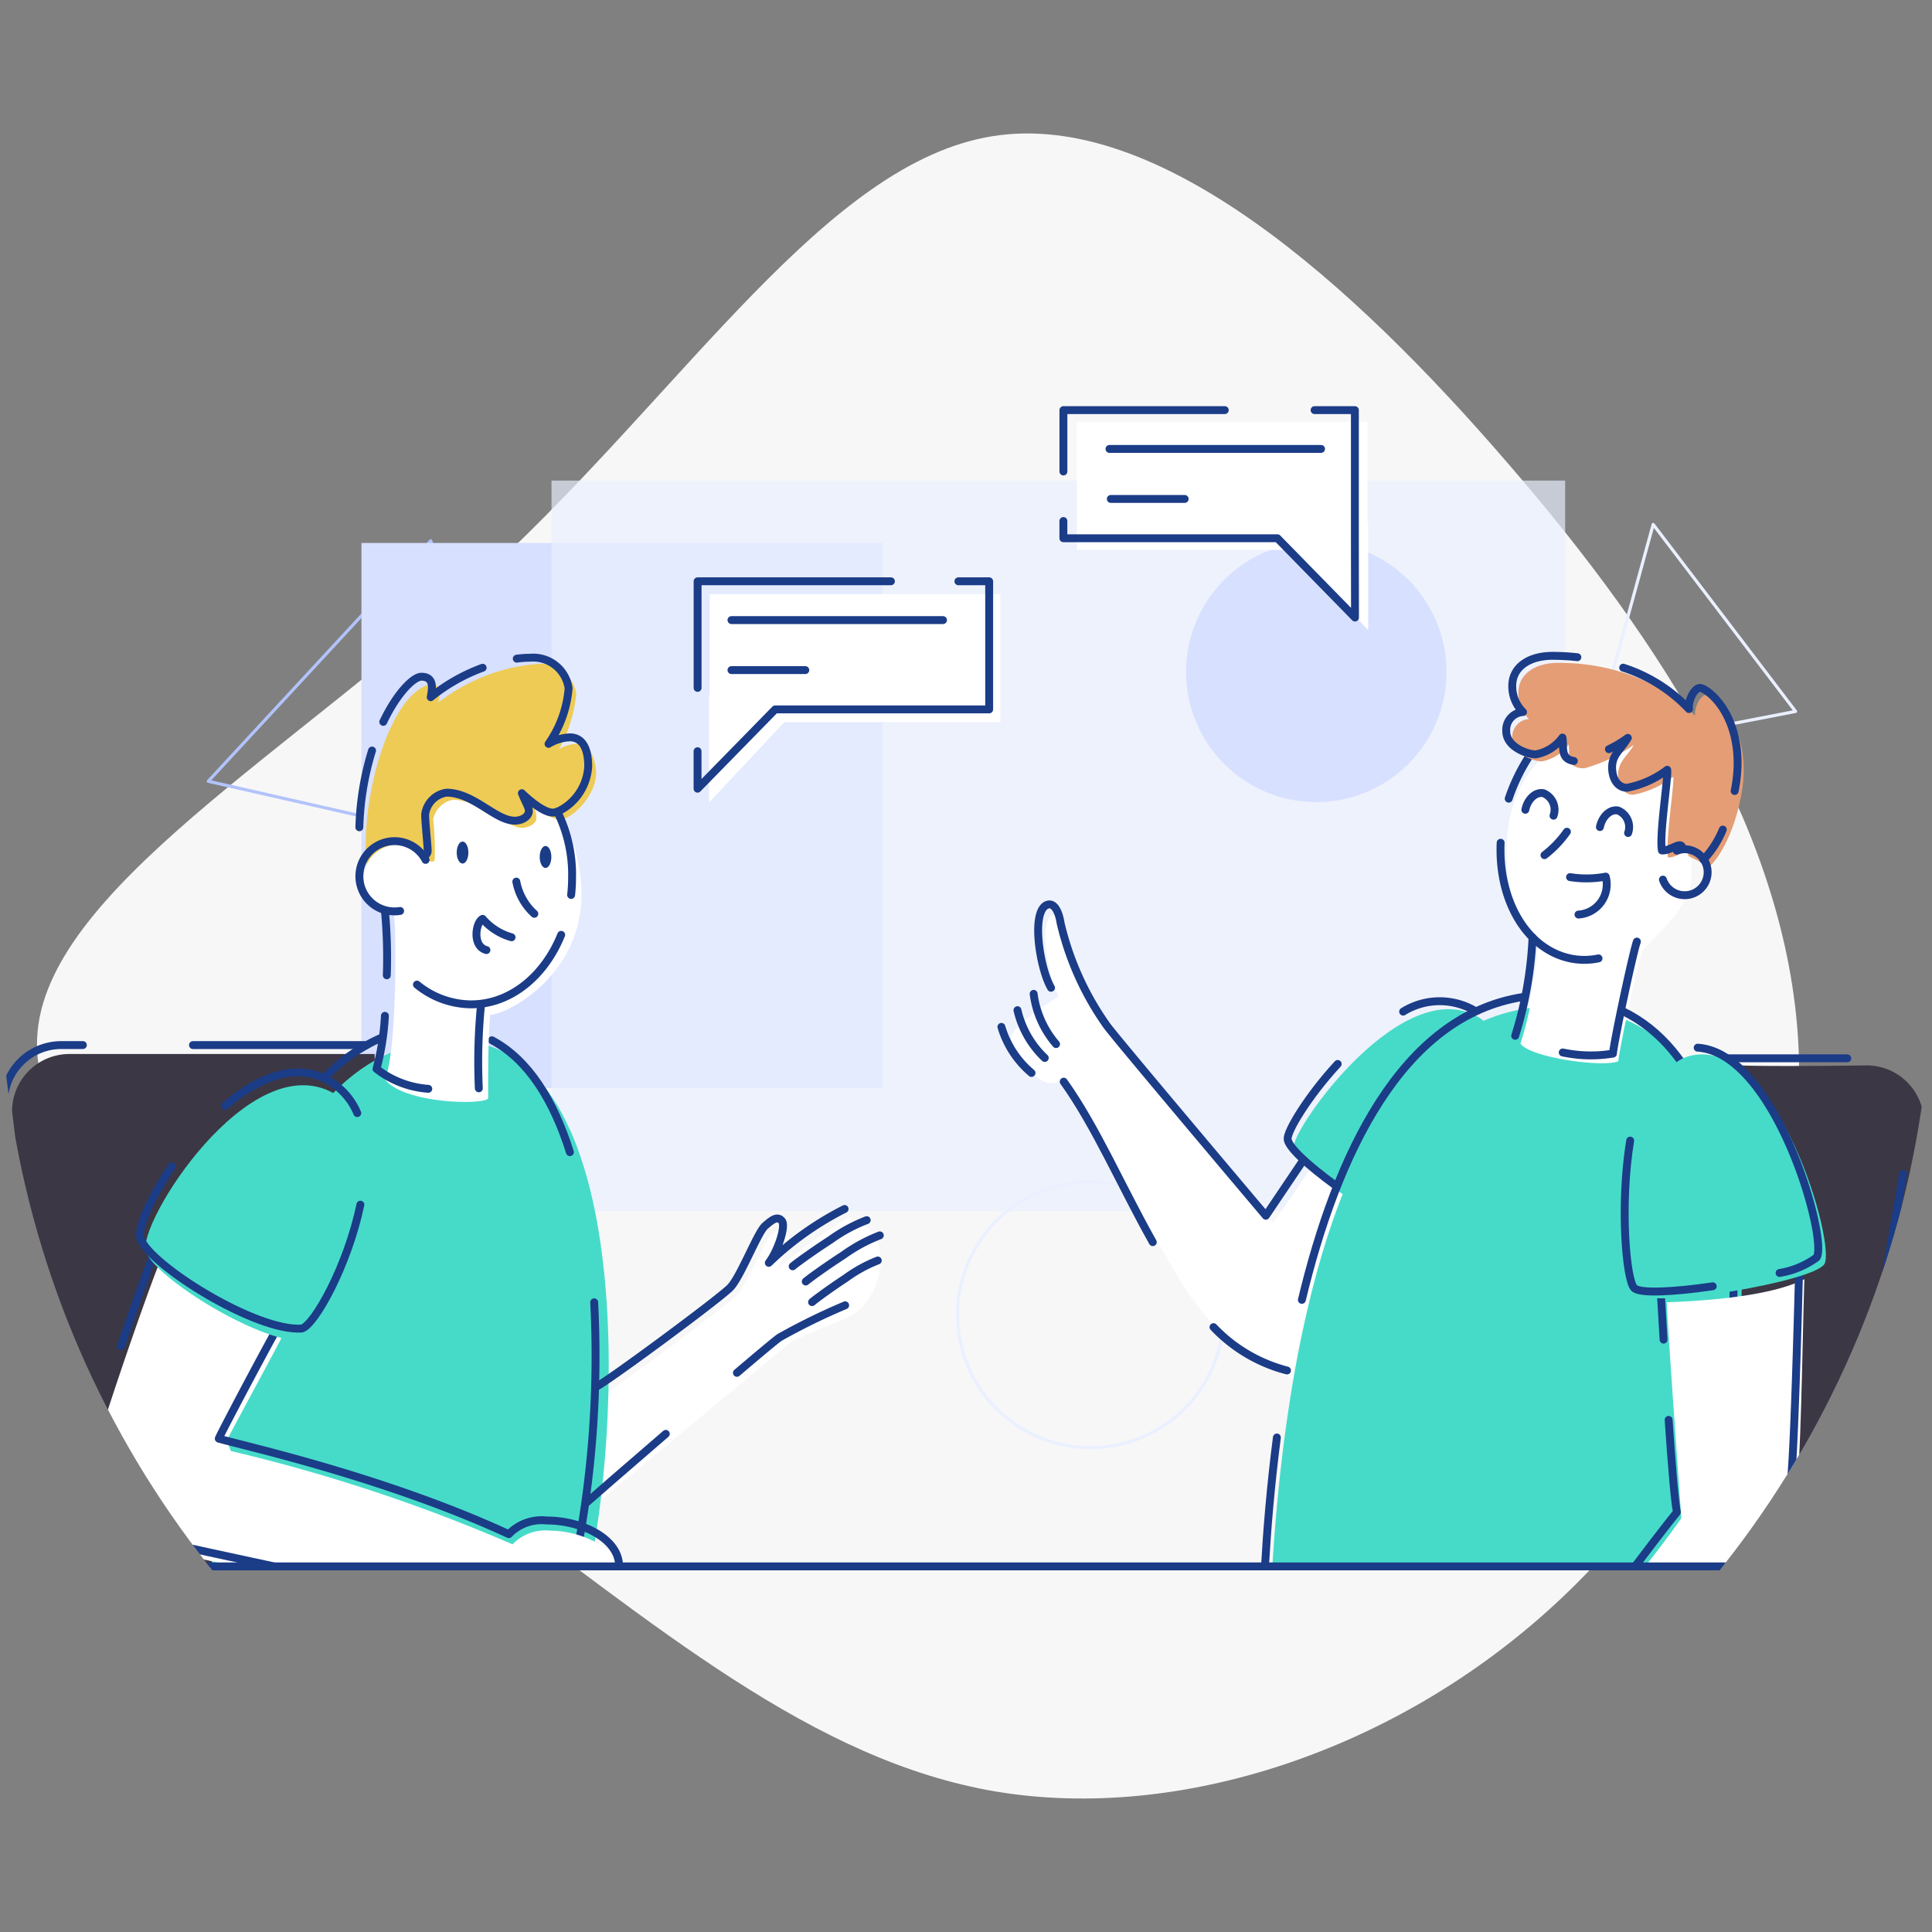 <svg xmlns="http://www.w3.org/2000/svg" xmlns:xlink="http://www.w3.org/1999/xlink" width="130" height="130" viewBox="0 0 130 130"><rect x="0" y="0" width="130" height="130" fill="#808080" stroke="none"/><defs><clipPath id="a"><circle cx="65" cy="65" r="65" transform="translate(453 9078)" fill="#fff" stroke="#707070" stroke-width="1"/></clipPath></defs><g transform="translate(-453 -9078)" clip-path="url(#a)"><g transform="translate(453 9086.981)"><path d="M101.467,22.2C112.041,34.444,120.211,47.4,121,61.111c.765,13.716-5.874,28.225-16.448,37.924-10.547,9.7-25.055,14.591-37.486,12.541-12.4-2.077-22.787-11.093-35.957-20.793C17.968,81.084,2.012,70.7,2.5,60.838c.464-9.891,17.377-19.29,30.547-31.558C46.22,17.04,55.619,1.957,66.794.181S90.92,9.963,101.467,22.2Z" fill="#f7f7f7"/><path d="M14.013,43.589,21.5,35.5l7.485-8.087L32.244,37.94,35.5,48.467,24.758,46.028Z" fill="none" stroke="#b2c3fb" stroke-linecap="round" stroke-linejoin="round" stroke-width="0.212"/><path d="M111.239,26.306l-4.188,15.25,13.769-2.668Z" fill="none" stroke="#eaf0ff" stroke-linecap="round" stroke-linejoin="round" stroke-width="0.212"/><path d="M24.321,27.556H59.377V64.231H24.321Z" fill="#d7e0ff"/><path d="M37.11,23.357h68.206V72.512H37.11Z" fill="#eaf0ff" opacity="0.67"/><path d="M79.81,36.229a8.761,8.761,0,1,1,8.761,8.761A8.761,8.761,0,0,1,79.81,36.229Z" fill="#d7e0ff"/><path d="M64.435,79.482a8.945,8.945,0,1,1,8.945,8.944A8.945,8.945,0,0,1,64.435,79.482Z" fill="none" stroke="#eaf0ff" stroke-linecap="round" stroke-linejoin="round" stroke-width="0.212"/><path d="M92.022,19.408v6.78h.042v7.238L87.007,28.02H72.465V19.408Z" fill="#fff"/><path d="M47.754,31v6.78h-.042v7.238l5.058-5.407H67.312V31Z" fill="#fff"/><path d="M101.382,48.278c0,4.849,2.108,5.729,2.108,6.608a44.2,44.2,0,0,1-1.228,6.337c.711,1,5.729,1.513,6.686,1.254a65.63,65.63,0,0,1,1.552-7.5c.272-.414,3.31-2.846,3.31-4.862,0-4.513-.3-10.513-3.3-10.513C106.865,39.6,101.382,41.373,101.382,48.278Z" fill="#fff"/><path d="M116.52,62.707a71.765,71.765,0,0,0-7.415.967c-.029,2.476.646,28.725.748,32.673H124.33l5.129-29.782a3.858,3.858,0,0,0-3.858-3.858s-6.231.09-8.65,0C116.82,62.7,116.677,62.7,116.52,62.707Z" fill="#3c3744"/><path d="M40.417,85.006c.826-.455,8.8-6.36,9.24-6.912s2-3.707,2.134-3.913.969-.591,1.074-.5c.643.546-.387,2.4-.51,2.687.6-.546,4.383-3.506,4.847-3.36,3.334,1.047,2.087,5.5-.009,6.581-.573.3-3.713,1.5-4.014,1.758S39.672,92.6,39.376,92.815C39.211,92.057,39.59,85.461,40.417,85.006Z" fill="#fff"/><path d="M88.228,69.58c-.568.841-2.006,2.94-2.574,3.759-6.115-8.045-12.446-12.7-14.108-20.644-1.609-1.024-1.517,2.63-.308,5.366-1.887,1.207-3.674,2.418-3.125,3.313,2.1,3.423,2.735,2.346,3.521,2.417s7.077,12.968,8.89,15a14.744,14.744,0,0,0,6.5,5.02c.444-3.779,3.227-12.728,3.795-13.407C90.311,70.036,88.8,68.739,88.228,69.58Z" fill="#fff"/><path d="M90.257,71.311c-1.893-1.444-3.173-2.581-3.207-3.115-.08-1.262,7.485-12.019,12.633-8.607C101.867,61.176,94,74.1,90.257,71.311Z" fill="#46dbc9"/><path d="M94.415,59.088a4.675,4.675,0,0,1,4.858-.037" fill="none" stroke="#1b3c87" stroke-linecap="round" stroke-linejoin="round" stroke-width="0.531"/><path d="M89.848,70.773c-1.922-1.406-3.173-2.581-3.207-3.115S88,64.791,90.011,62.61" fill="none" stroke="#1b3c87" stroke-linecap="round" stroke-linejoin="round" stroke-width="0.531"/><path d="M104.478,58.741c-15.139.138-18.159,26.136-18.86,37.607h28.66c3.616-11.252,6.29-35.26-7.422-37.426A14.477,14.477,0,0,0,104.478,58.741Z" fill="#46dbc9"/><path d="M4.67,61.941A3.858,3.858,0,0,0,.812,65.8S3.588,88.27,4.6,96.461H25.46c0-1.321-.042-29.193-.256-34.52Z" fill="#3c3744"/><path d="M30.485,61.019c-13.88,0-16.622,24.209-16.219,35.441h25.44C41.97,85.337,42.346,61.019,30.485,61.019Z" fill="#46dbc9"/><path d="M39.981,78.649a70.856,70.856,0,0,1-1.335,17.763" fill="none" stroke="#1b3c87" stroke-linecap="round" stroke-linejoin="round" stroke-width="0.531"/><path d="M33.1,61.016c2.471,1.315,4.155,4.062,5.247,7.53" fill="none" stroke="#1b3c87" stroke-linecap="round" stroke-linejoin="round" stroke-width="0.531"/><path d="M22.025,63.351a11.84,11.84,0,0,1,3.681-2.523" fill="none" stroke="#1b3c87" stroke-linecap="round" stroke-linejoin="round" stroke-width="0.531"/><path d="M40.149,84.313c.932-.491,8.313-5.947,9-6.671s1.827-3.691,2.325-4.13.831-.68,1.128-.352-.224,1.969-.871,2.831a20.825,20.825,0,0,1,5.1-3.622" fill="none" stroke="#1b3c87" stroke-linecap="round" stroke-linejoin="round" stroke-width="0.531"/><path d="M44.8,87.5c-2.6,2.24-4.952,4.282-5.366,4.653" fill="none" stroke="#1b3c87" stroke-linecap="round" stroke-linejoin="round" stroke-width="0.531"/><path d="M56.869,78.85a42.833,42.833,0,0,0-4.418,2.165c-.3.211-1.407,1.14-2.865,2.379" fill="none" stroke="#1b3c87" stroke-linecap="round" stroke-linejoin="round" stroke-width="0.531"/><path d="M53.337,76.226c.354-.293,1.451-1.077,2.544-1.784a10.782,10.782,0,0,1,2.437-1.321" fill="none" stroke="#1b3c87" stroke-linecap="round" stroke-linejoin="round" stroke-width="0.531"/><path d="M54.218,77.25c.354-.293,1.451-1.077,2.544-1.784A10.824,10.824,0,0,1,59.2,74.145" fill="none" stroke="#1b3c87" stroke-linecap="round" stroke-linejoin="round" stroke-width="0.531"/><path d="M54.642,78.635c.314-.264,1.288-.971,2.258-1.609a9.592,9.592,0,0,1,2.164-1.191" fill="none" stroke="#1b3c87" stroke-linecap="round" stroke-linejoin="round" stroke-width="0.531"/><path d="M110.5,54.9c-.276.788-1.52,6.617-1.612,7.537-1.168.42-5.974-.278-6.578-1.2a25.846,25.846,0,0,0,1.167-6.618" fill="#fff"/><path d="M101.953,60.716a25.846,25.846,0,0,0,1.167-6.618" fill="none" stroke="#1b3c87" stroke-linecap="round" stroke-linejoin="round" stroke-width="0.531"/><path d="M110.142,54.376c-.276.788-1.52,6.617-1.612,7.537a9.127,9.127,0,0,1-3.377-.076" fill="none" stroke="#1b3c87" stroke-linecap="round" stroke-linejoin="round" stroke-width="0.531"/><path d="M101.517,44.76A12.555,12.555,0,0,1,103,41.749" fill="none" stroke="#1b3c87" stroke-linecap="round" stroke-linejoin="round" stroke-width="0.531"/><path d="M107.561,55.507a4.67,4.67,0,0,1-1.908,0c-2.961-.633-4.846-3.934-4.678-7.78" fill="none" stroke="#1b3c87" stroke-linecap="round" stroke-linejoin="round" stroke-width="0.531"/><path d="M109.154,59.039c10.592,5.1,7.87,27.311,4.423,37.365" fill="none" stroke="#1b3c87" stroke-linecap="round" stroke-linejoin="round" stroke-width="0.531"/><path d="M87.6,78.484c2.321-9.692,6.688-19.12,14.9-20.383" fill="none" stroke="#1b3c87" stroke-linecap="round" stroke-linejoin="round" stroke-width="0.531"/><path d="M85.119,96.414c.129-2.311.367-5.333.8-8.671" fill="none" stroke="#1b3c87" stroke-linecap="round" stroke-linejoin="round" stroke-width="0.531"/><path d="M112.278,86.558c.191,2.825.4,5.433.559,6.212-.845,1.027-2.809,3.636-2.809,3.636" fill="none" stroke="#1b3c87" stroke-linecap="round" stroke-linejoin="round" stroke-width="0.531"/><path d="M111.747,77.934c.024.354.095,1.6.191,3.226" fill="none" stroke="#1b3c87" stroke-linecap="round" stroke-linejoin="round" stroke-width="0.531"/><path d="M87.7,69.078c-.283.415-2.524,3.745-2.524,3.745s-10.025-11.862-10.7-12.792a19.658,19.658,0,0,1-3.113-6.913c-.106-.7-.446-1.535-1.035-1.145-.93.7-.322,4.285.392,5.51" fill="none" stroke="#1b3c87" stroke-linecap="round" stroke-linejoin="round" stroke-width="0.531"/><path d="M69.552,57.893a6.437,6.437,0,0,0,1.508,3.38" fill="none" stroke="#1b3c87" stroke-linecap="round" stroke-linejoin="round" stroke-width="0.531"/><path d="M68.463,58.992A6.432,6.432,0,0,0,70.3,62.206" fill="none" stroke="#1b3c87" stroke-linecap="round" stroke-linejoin="round" stroke-width="0.531"/><path d="M67.383,60.116a6.434,6.434,0,0,0,2.025,3.1" fill="none" stroke="#1b3c87" stroke-linecap="round" stroke-linejoin="round" stroke-width="0.531"/><path d="M77.568,74.6c-2.076-3.686-3.837-7.793-5.994-10.8" fill="none" stroke="#1b3c87" stroke-linecap="round" stroke-linejoin="round" stroke-width="0.531"/><path d="M86.6,83.237a10.431,10.431,0,0,1-4.945-2.918" fill="none" stroke="#1b3c87" stroke-linecap="round" stroke-linejoin="round" stroke-width="0.531"/><path d="M102.636,45.507c.153-.725.7-1.223,1.225-1.113a1.2,1.2,0,0,1,.672,1.512" fill="none" stroke="#1b3c87" stroke-linecap="round" stroke-linejoin="round" stroke-width="0.531"/><path d="M107.654,46.671c.152-.725.7-1.223,1.225-1.113a1.2,1.2,0,0,1,.672,1.512" fill="none" stroke="#1b3c87" stroke-linecap="round" stroke-linejoin="round" stroke-width="0.531"/><path d="M105.433,46.985a7.182,7.182,0,0,1-1.509,1.576" fill="none" stroke="#1b3c87" stroke-linecap="round" stroke-linejoin="round" stroke-width="0.531"/><path d="M105.645,50.038a7.005,7.005,0,0,0,2.4-.033,2.032,2.032,0,0,1-1.832,2.553" fill="none" stroke="#1b3c87" stroke-linecap="round" stroke-linejoin="round" stroke-width="0.531"/><path d="M12.984,61.34H24.658" fill="none" stroke="#1b3c87" stroke-linecap="round" stroke-linejoin="round" stroke-width="0.531"/><path d="M4.12,96.407.265,65.2A3.858,3.858,0,0,1,4.124,61.34H5.577" fill="none" stroke="#1b3c87" stroke-linecap="round" stroke-linejoin="round" stroke-width="0.531"/><path d="M124.3,62.231h-8.075" fill="none" stroke="#1b3c87" stroke-linecap="round" stroke-linejoin="round" stroke-width="0.531"/><path d="M123.477,96.413l4.581-26.4" fill="none" stroke="#1b3c87" stroke-linecap="round" stroke-linejoin="round" stroke-width="0.531"/><path d="M46.936,41.564l0,2.525,5.223-5.336h14.4V30.133H64.488" fill="none" stroke="#1b3c87" stroke-linecap="round" stroke-linejoin="round" stroke-width="0.531"/><path d="M59.949,30.133H46.94v7.173" fill="none" stroke="#1b3c87" stroke-linecap="round" stroke-linejoin="round" stroke-width="0.531"/><path d="M49.218,32.744H63.454" fill="none" stroke="#1b3c87" stroke-linecap="round" stroke-linejoin="round" stroke-width="0.531"/><path d="M49.218,36.109h4.97" fill="none" stroke="#1b3c87" stroke-linecap="round" stroke-linejoin="round" stroke-width="0.531"/><path d="M88.455,18.615h2.712v8.621l.008,5.336-5.222-5.336h-14.4v-1.16" fill="none" stroke="#1b3c87" stroke-linecap="round" stroke-linejoin="round" stroke-width="0.531"/><path d="M71.555,22.745v-4.13H82.411" fill="none" stroke="#1b3c87" stroke-linecap="round" stroke-linejoin="round" stroke-width="0.531"/><path d="M88.89,21.226H74.654" fill="none" stroke="#1b3c87" stroke-linecap="round" stroke-linejoin="round" stroke-width="0.531"/><path d="M79.714,24.591h-4.97" fill="none" stroke="#1b3c87" stroke-linecap="round" stroke-linejoin="round" stroke-width="0.531"/><path d="M10.65,76.122l.015.038c-.506,1.134-5.038,13.964-4.838,15.027A6.483,6.483,0,0,0,7.87,94.579c.357.2,3.933.966,8.2,1.881H41.791c-.525-1.338-2.721-2.441-4.753-2.445a3.07,3.07,0,0,0-2.551.919,112.268,112.268,0,0,0-18.954-6.278l-.276-.715c.839-1.605,3.369-6.249,3.722-6.973-1.344-.683-8.237-4.792-8.3-4.828l0-.013a.038.038,0,0,1,0,.007Z" fill="#fff"/><path d="M6.766,85.758a24.349,24.349,0,0,0-1.253,4.784,6.483,6.483,0,0,0,2.043,3.392c.432.241,5.492,1.319,10.89,2.485" fill="none" stroke="#1b3c87" stroke-linecap="round" stroke-linejoin="round" stroke-width="0.531"/><path d="M10.326,75.478c-.2.432-1.17,3.124-2.188,6.121" fill="none" stroke="#1b3c87" stroke-linecap="round" stroke-linejoin="round" stroke-width="0.531"/><path d="M18.728,80.281c-.523.852-3.922,7.271-4.007,7.54,1.607.47,11.152,2.567,19.516,6.427a3.069,3.069,0,0,1,2.55-.919c2.346,0,4.871,1.218,4.871,3.08" fill="none" stroke="#1b3c87" stroke-linecap="round" stroke-linejoin="round" stroke-width="0.531"/><path d="M22.508,64.618c5.785,3.382-.278,16.25-1.843,16.659-3.076.212-10.16-4.229-10.841-6.026S16.8,61.28,22.508,64.618Z" fill="#46dbc9"/><path d="M24.25,72.078c-.861,4.114-3.084,8.11-3.946,8.336-3.076.212-10.16-4.229-10.841-6.027-.25-.658.62-2.711,2.1-4.883" fill="none" stroke="#1b3c87" stroke-linecap="round" stroke-linejoin="round" stroke-width="0.531"/><path d="M15.143,65.432c2.22-1.906,4.763-2.988,7.005-1.678a4.531,4.531,0,0,1,1.892,2.163" fill="none" stroke="#1b3c87" stroke-linecap="round" stroke-linejoin="round" stroke-width="0.531"/><path d="M25.914,63.66c.842-2.29.712-9.987.629-10.748-.1-.919-.793-7.546.869-8.946S31.627,41,33.135,41.1s5.994,4.622,5.994,10.088-4.97,8.077-6.136,8.113c-.159,1.214-.147,4.463-.147,5.64C32.368,65.4,27.136,65.25,25.914,63.66Z" fill="#fff"/><path d="M26.744,48.12c-.779-.048-1.384.655-2.034,1.326-.583-4.313,1.45-11.9,4.366-12.417.5.02.564.684.418,1.269a12.446,12.446,0,0,1,6.724-2.608,2.414,2.414,0,0,1,2.558,2,9.48,9.48,0,0,1-1.162,3.732,2.663,2.663,0,0,1,1.287-.363c.972,0,1.211,1.508,1.211,1.957,0,1.568-1.661,3.165-2.485,3.165a3.463,3.463,0,0,1-1.778-1.051,2.083,2.083,0,0,1,.245.939c0,.423-.611.655-.977.655-.969,0-2.89-1.89-4.647-1.89a1.685,1.685,0,0,0-1.323,1.31,18.959,18.959,0,0,1,.1,2.78c-.454.357-.664-.706-2.465-.821" fill="#eecb55"/><path d="M37.761,53.923C36.638,56.7,34.344,58.6,31.7,58.6a5.812,5.812,0,0,1-3.645-1.33" fill="none" stroke="#1b3c87" stroke-linecap="round" stroke-linejoin="round" stroke-width="0.531"/><path d="M37.505,45.638a9.488,9.488,0,0,1,.989,4.424,10.813,10.813,0,0,1-.064,1.176" fill="none" stroke="#1b3c87" stroke-linecap="round" stroke-linejoin="round" stroke-width="0.531"/><path d="M32.219,64.249A39.04,39.04,0,0,1,32.37,58.6" fill="none" stroke="#1b3c87" stroke-linecap="round" stroke-linejoin="round" stroke-width="0.531"/><path d="M25.9,59.372a17.271,17.271,0,0,1-.565,3.571,6.406,6.406,0,0,0,3.483,1.34" fill="none" stroke="#1b3c87" stroke-linecap="round" stroke-linejoin="round" stroke-width="0.531"/><path d="M25.9,52.307a33.576,33.576,0,0,1,.127,4.337" fill="none" stroke="#1b3c87" stroke-linecap="round" stroke-linejoin="round" stroke-width="0.531"/><path d="M30.732,48.386c0-.408.176-.74.392-.74s.392.331.392.74-.176.74-.392.74S30.732,48.795,30.732,48.386Z" fill="#1b3c87"/><path d="M36.315,48.682c0-.408.176-.74.392-.74s.392.331.392.74-.176.74-.392.74S36.315,49.091,36.315,48.682Z" fill="#1b3c87"/><path d="M34.742,50.34a3.873,3.873,0,0,0,1.212,2.166" fill="none" stroke="#1b3c87" stroke-linecap="round" stroke-linejoin="round" stroke-width="0.531"/><path d="M34.421,54.086a4.018,4.018,0,0,1-1.946-1.239c-.477.23-.716,1.854.257,2.1" fill="none" stroke="#1b3c87" stroke-linecap="round" stroke-linejoin="round" stroke-width="0.531"/><path d="M37.514,45.635a.963.963,0,0,1-.315.062c-.778,0-2.084-1.306-2.084-1.306.294.719.47.925.47,1.218s-.367.616-.91.631c-1.322.038-2.782-1.884-4.638-1.884a1.7,1.7,0,0,0-1.429,1.462c0,.54.17,2.092.17,2.464a.332.332,0,0,1-.243.315" fill="none" stroke="#1b3c87" stroke-linecap="round" stroke-linejoin="round" stroke-width="0.531"/><path d="M34.771,35.339a6.764,6.764,0,0,1,.889-.062,2.407,2.407,0,0,1,2.6,2.054,7.582,7.582,0,0,1-1.35,3.742,3.017,3.017,0,0,1,1.423-.44c1.052,0,1.247,1.115,1.247,1.952a3.58,3.58,0,0,1-2.062,3.049" fill="none" stroke="#1b3c87" stroke-linecap="round" stroke-linejoin="round" stroke-width="0.531"/><path d="M25.79,39.591c.946-1.985,2.051-3.037,2.564-3.037.99,0,.669,1.043.629,1.378a12.185,12.185,0,0,1,3.493-1.982" fill="none" stroke="#1b3c87" stroke-linecap="round" stroke-linejoin="round" stroke-width="0.531"/><path d="M24.18,46.685a19.323,19.323,0,0,1,.854-5.164" fill="none" stroke="#1b3c87" stroke-linecap="round" stroke-linejoin="round" stroke-width="0.531"/><path d="M27.195,52.541a2.364,2.364,0,1,1,1.715-3.436" fill="#fff"/><path d="M26.922,52.315a2.364,2.364,0,1,1,1.715-3.436" fill="none" stroke="#1b3c87" stroke-linecap="round" stroke-linejoin="round" stroke-width="0.531"/><path d="M121.411,77.093c-1.731.889-5.055,1.407-9.26,1.554.117,2.469.682,10.254.982,14.526-.655.955-1.611,2.2-2.372,3.174h7.162c1.122-1.805,2.671-4.394,2.9-5.011C121.177,90.388,121.277,81.208,121.411,77.093Z" fill="#fff"/><path d="M121.062,76.3c-.032,1.13-.35,13.954-.62,14.749a43.687,43.687,0,0,1-3.165,5.373" fill="none" stroke="#1b3c87" stroke-linecap="round" stroke-linejoin="round" stroke-width="0.531"/><path d="M113.795,62.047c5.813-1.269,9.8,12.859,8.953,14.047s-11.327,2.911-12.263,2.06S108.927,63.11,113.795,62.047Z" fill="#46dbc9"/><path d="M115.247,77.57c-2.525.372-4.859.508-5.278.126-.549-.5-.99-5.591-.278-9.929" fill="none" stroke="#1b3c87" stroke-linecap="round" stroke-linejoin="round" stroke-width="0.531"/><path d="M114.233,61.516c5.288.337,8.8,13,8,14.12a5.8,5.8,0,0,1-2.489,1.038" fill="none" stroke="#1b3c87" stroke-linecap="round" stroke-linejoin="round" stroke-width="0.531"/><path d="M115.031,49.333c1.493-1.479,2.3-4.7,2.3-6.454,0-3.615-2.127-5.1-2.524-5.1s-.816.837-.752,1.422c-.359-.5-3.511-3.581-9.191-3.581-1.574,0-2.7.762-2.7,2.016a2.411,2.411,0,0,0,.722,1.766,1.2,1.2,0,0,0-1.126,1.293c0,1.057,1.418,1.557,1.981,1.557a2.838,2.838,0,0,0,1.8-1.133c.125.6-.253,1.59,1.064,1.6a11.1,11.1,0,0,0,3.336-1.578c-.445.765-1.056,1.116-1.056,1.981,0,.809.4,1.376,1.008,1.376a6.441,6.441,0,0,0,2.7-1.211c.069.549-.543,4.381-.359,5.426.615.046,1.369-.737,1.379-.095" fill="#e49d75"/><path d="M108.26,41.431a7.789,7.789,0,0,0,1.271-.762c-.445.765-1.056,1.115-1.056,1.981,0,.809.4,1.376,1.008,1.376a6.453,6.453,0,0,0,2.7-1.209c.07.549-.543,4.381-.358,5.426.615.046,1.369-.736,1.379-.095" fill="none" stroke="#1b3c87" stroke-linecap="round" stroke-linejoin="round" stroke-width="0.531"/><path d="M106.137,35.242a15.083,15.083,0,0,0-1.68-.093c-1.574,0-2.7.762-2.7,2.016a2.412,2.412,0,0,0,.722,1.765,1.2,1.2,0,0,0-1.126,1.293c0,1.057,1.418,1.557,1.981,1.557a2.837,2.837,0,0,0,1.8-1.133c.115.553-.193,1.426.765,1.576" fill="none" stroke="#1b3c87" stroke-linecap="round" stroke-linejoin="round" stroke-width="0.531"/><path d="M116.721,44.242a9.816,9.816,0,0,0,.2-1.834c0-3.615-2.127-5.1-2.524-5.1s-.815.836-.752,1.422a10.492,10.492,0,0,0-4.425-2.785" fill="none" stroke="#1b3c87" stroke-linecap="round" stroke-linejoin="round" stroke-width="0.531"/><path d="M114.623,48.862a6.583,6.583,0,0,0,1.3-2.022" fill="none" stroke="#1b3c87" stroke-linecap="round" stroke-linejoin="round" stroke-width="0.531"/><path d="M112.824,48.259a1.546,1.546,0,1,1-.93,1.948" fill="none" stroke="#1b3c87" stroke-linecap="round" stroke-linejoin="round" stroke-width="0.531"/><path d="M1.646,96.418H129.735" fill="none" stroke="#1b3c87" stroke-linecap="round" stroke-linejoin="round" stroke-width="0.531"/></g></g></svg>